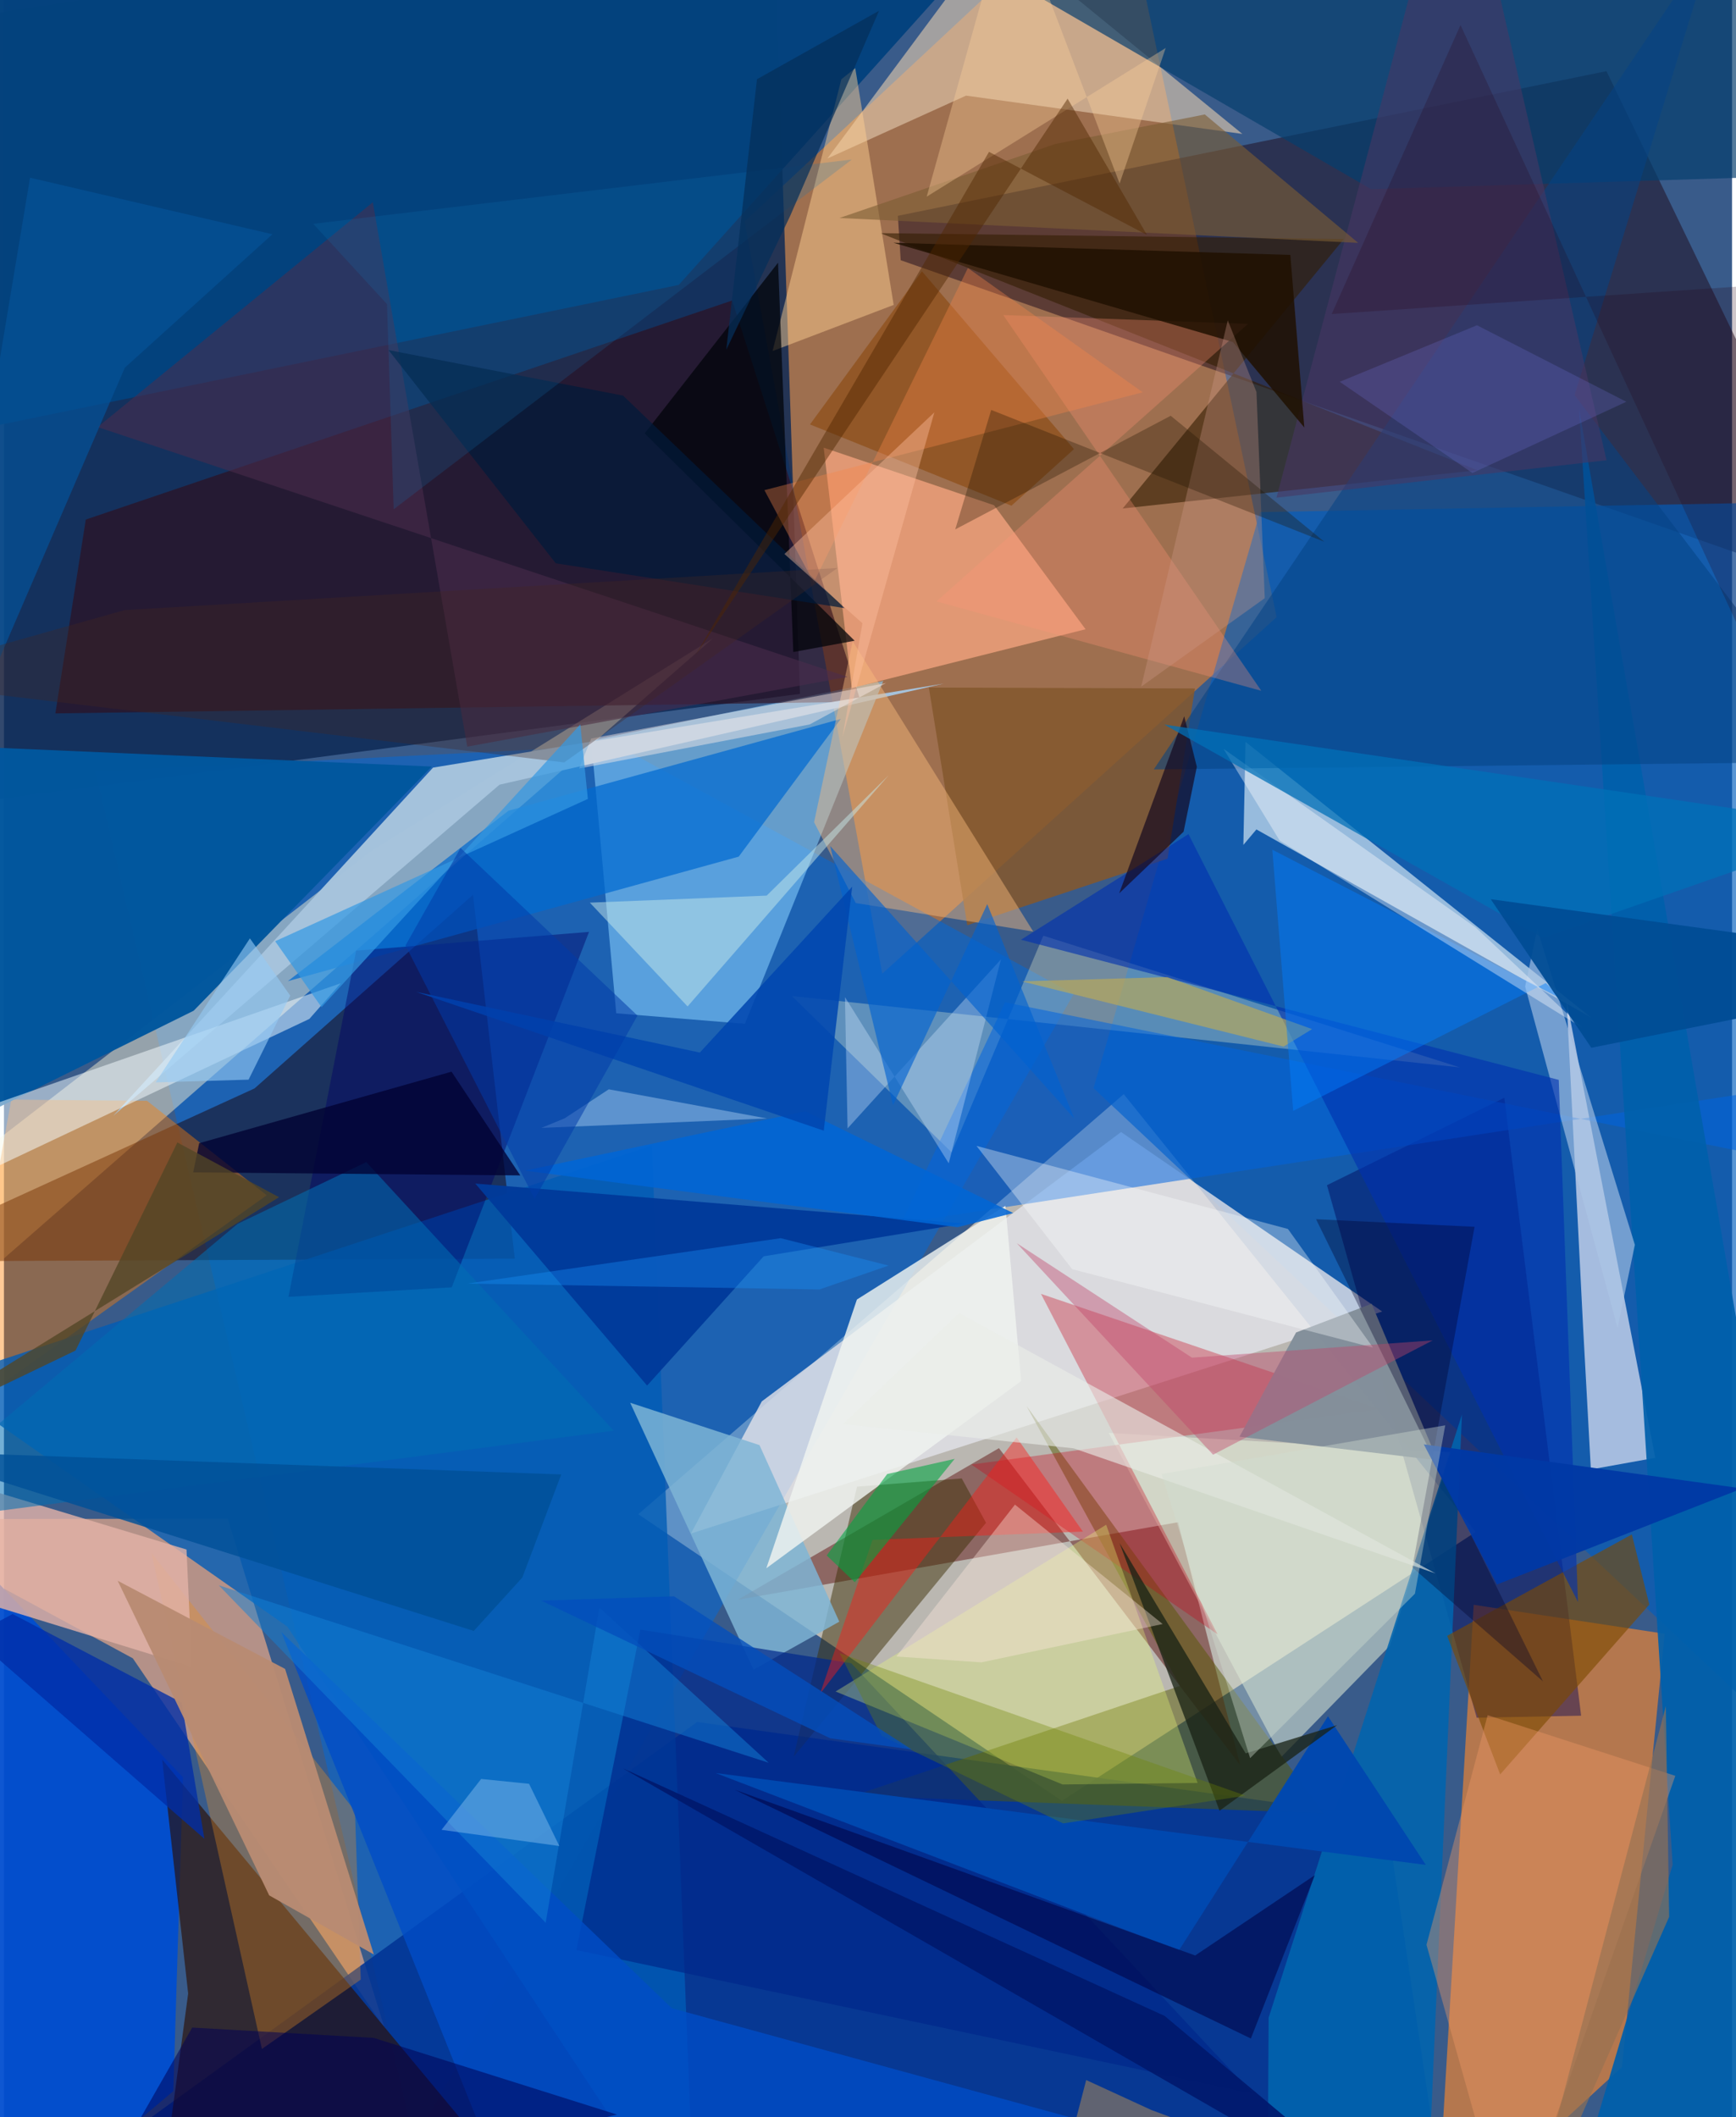 <svg xmlns="http://www.w3.org/2000/svg" width="228" height="278" viewBox="0 0 836 1024"><path fill="#395b8a" d="M0 0h836v1024H0z"/><path fill="#d9cdba" fill-opacity=".804" d="M541.712 529.19l-234.85 203.186 204.953 138.619 200.191-130.037z"/><path fill="#e07c2a" fill-opacity=".608" d="M358.289 107.165l66.598 363.787 190.807-172.471L539.545-62z"/><path fill="#0f2955" fill-opacity=".851" d="M385.078 335.603L-62 394.381l11.019-380.644 423.04-65.75z"/><path fill="#fb872c" fill-opacity=".631" d="M711.02 776.185l92.375 14-20.625 209.57-89.9 82.496z"/><path fill="#0069db" fill-opacity=".494" d="M517.513 480.79L296.7 360.51 44.314 373.247l154.067 662.124z"/><path fill="#200c1e" fill-opacity=".518" d="M432.445 104.391l1.376 21.474L898 288.324 775.243 34.414z"/><path fill="#f4ae87" fill-opacity=".655" d="M184.09 980.818L62.356 802.081-62 734.788l170.261-.273z"/><path fill="#fff4d2" fill-opacity=".463" d="M-62 662.865L343.065 308.69 177.882 411.485-62 596.745z"/><path fill="#005dbd" fill-opacity=".655" d="M849.404 829.23L527.101 526.294l80.586-278.595L898 242.294z"/><path fill="#e2e2e8" fill-opacity=".804" d="M540.418 547.52l-173.81 130.286-34.27 63.91 334.43-107.369z"/><path fill="#190007" fill-opacity=".494" d="M247.134 608.785L-62 610.155l183.224-83.725 105.69-93.65z"/><path fill="#003494" fill-opacity=".878" d="M699.576 1086L668.85 879.244l-333.495-46.381L-14.299 1086z"/><path fill="#d5dcf0" fill-opacity=".749" d="M767.698 710.707l31.163-5.609-42.896-221.044 7.923 156.825z"/><path fill="#540000" fill-opacity=".439" d="M354.941 773.771l126.403-73.342 116.742 153.375-30.113-117.544z"/><path fill="#89d2ff" fill-opacity=".553" d="M296.2 490.094l62.27 5.09 66.904-165.824-141.276 28.835z"/><path fill="#f1fcff" fill-opacity=".592" d="M605.906 401.174l-6.315 7.483 1.053-49.838 167.039 133.214z"/><path fill="#004ecf" fill-opacity=".945" d="M-62 703.26L-6.57 1086l88.504-74.591 4.684-151.785z"/><path fill="#2b0d00" fill-opacity=".639" d="M89.109 964.196l-12.566-113.16L271.83 1086H72.786z"/><path fill="#300d19" fill-opacity=".608" d="M39.588 251.285l312.709-105.944 62.224 194.093L24.87 345.05z"/><path fill="#ff7d01" fill-opacity=".408" d="M127.118 578.1l-57.9-45.666-65.673-.585-27.95 154.31z"/><path fill="#005" fill-opacity=".427" d="M712.484 830.804l50.503-.98-37.146-298.89-85.81 42.312z"/><path fill="#04427e" fill-opacity=".988" d="M505.926-62L326.435 137.806l-339.365 69.92-6.382-245.681z"/><path fill="#005cb6" fill-opacity=".796" d="M313.455 554.036L-32.323 667.964l169.41 118.77L334.471 1086z"/><path fill="#e7f2d9" fill-opacity=".533" d="M617.984 849.772l52.444-53.725 29.615-93.688-165.59-9.32z"/><path fill="#fdffd4" fill-opacity=".294" d="M381.095 481.71l77.38 75.656 44.328-104.804 201.572 63.709z"/><path fill="#e1c9ae" fill-opacity=".627" d="M398.343 76.665l67.097-30.413 133.666 18.532-119.423-97.539z"/><path fill="#e59a76" fill-opacity=".941" d="M523.249 304.345l-44.246-59.971-82.442-27.854 13.617 116.253z"/><path fill="#555700" fill-opacity=".482" d="M568.922 815.406l-157.9 53.122L638.392 877l-143.7-196.965z"/><path fill="#c80319" fill-opacity=".333" d="M467.994 708.34l119.14 82.158-85.45-164.691 164.45 55.789z"/><path fill="#a6c3dc" fill-opacity=".988" d="M454.622 330.634l-247.05 40.638L52.898 539.655 239.75 379.518z"/><path fill="#83582d" fill-opacity=".867" d="M562.918 415.319l13.27-82.33-128.75-.439 18.582 114.944z"/><path fill="#02579d" fill-opacity=".984" d="M-62 564.99l11.671-205.328 257.28 11.09L91.774 488.847z"/><path fill="#321c00" fill-opacity=".588" d="M423.978 112.759l224.18 2.863-106.943 130.305 171.53-18.49z"/><path fill="#0064df" fill-opacity=".533" d="M484.309 484.768l-50.193 106.768L898 520.4l-48.655 38.28z"/><path fill="#0164ae" fill-opacity=".878" d="M611.176 1086h76.533l17.632-401.841-93.53 291.735z"/><path fill="#3a2d04" fill-opacity=".478" d="M475.093 736.512l-11.742-21.444-50.654 3.972-30.696 130.661z"/><path fill="#053d6e" fill-opacity=".686" d="M661.364 91.496L898 84.195 856.312-51.9 416.4-50.337z"/><path fill="#0160ab" fill-opacity=".929" d="M761.98 197.625l45.28 704.286L752.51 1086 898 984.932z"/><path fill="#006ad1" fill-opacity=".718" d="M404.834 347.725l-49.377 66.597-218.107 60.225 106.77-82.455z"/><path fill="#84909b" fill-opacity=".996" d="M693.492 706.307l-95.765-11.425 27.362-50.41 36.537-13.892z"/><path fill="#7fb6d6" fill-opacity=".831" d="M404.11 784.352l-41.497 23.205-59.673-129.098 62.564 20.493z"/><path fill="#f0f3f0" fill-opacity=".82" d="M492.097 667.985l-7.607-84.775-71.855 45.315-43.824 129.988z"/><path fill="#ea8e1e" fill-opacity=".333" d="M172.609 957.459l-47.816 33.55-53.511-240.021 98.517 124.896z"/><path fill="#044284" fill-opacity=".545" d="M556.23 372.136L827.5-29.872l-67.683 220.985 134.76 177.298z"/><path fill="#fbbc7d" fill-opacity=".443" d="M410.599 310.155l87.345 140.415-85.872-13.807-20.16-39.09z"/><path fill="#f6fcff" fill-opacity=".51" d="M162.914 475.573L-10.88 536.117-62 591.909l209.746-99.094z"/><path fill="#00288b" fill-opacity=".706" d="M409.903 804.434l-102.016-16.252-30.933 154.987 327.082 69.386z"/><path fill="#7b4a01" fill-opacity=".616" d="M698.185 791.18l25.639 67.038 72.16-82.149-8.458-33.912z"/><path fill="#adc5e5" fill-opacity=".627" d="M788.992 602.063L741.776 449.45l-5.88 27.686 44.719 165.057z"/><path fill="#004cc7" fill-opacity=".8" d="M238.006 1047.993l-103.83-258.617 188.887 181.918L741.955 1086z"/><path fill="#4b2d4d" fill-opacity=".549" d="M178.448 97.828L45.336 206.546l362.751 120.836-183.963 33.749z"/><path fill="#eeff7a" fill-opacity=".318" d="M402.314 818.125l130.908-80.667 44.219 124.885-65.331.733z"/><path fill="#fed193" fill-opacity=".471" d="M371.838 169.788l58.584-22.307-18.583-114.522-6.728 5.368z"/><path fill="#e2b2a7" fill-opacity=".808" d="M-62 704.107l150.315 45.335 2.596 56.775L-62 759.2z"/><path fill="#000267" fill-opacity=".431" d="M283.036 450.725l-66.42 171.912-78.97 4.608 32.727-167.456z"/><path fill="#f09865" fill-opacity=".388" d="M688.178 940.627L729.115 1086l79.434-227.091-90.782-29.348z"/><path fill="#000409" fill-opacity=".733" d="M411.525 309.898L309.969 209.632l64.52-82.572 7.37 188.311z"/><path fill="#0032b0" fill-opacity=".616" d="M761.464 774.834L573.03 403.432l-81.038 51.09 260.168 67.776z"/><path fill="#0048af" fill-opacity=".988" d="M687.847 901.99l-343.608-44.442 224.209 85.76 72.074-113.223z"/><path fill="#fe1a15" fill-opacity=".42" d="M420.188 744.774L394.76 819.32l95.133-124.11 32.071 45.57z"/><path fill="#894406" fill-opacity=".545" d="M444.101 131.218l-54.172 74.068 97.467 39.31 30.247-27.36z"/><path fill="#473664" fill-opacity=".576" d="M775.278 222.606L615.606 240.71 695.85-62l16.686 11.788z"/><path fill="#00074c" fill-opacity=".627" d="M603.228 985.955l30.939-78.998-57.89 38.84-222.765-80.169z"/><path fill="#003b9b" fill-opacity=".961" d="M367.536 607.633l-56.398 62.526-83.119-97.707 236.47 19.32z"/><path fill="#ff9576" fill-opacity=".306" d="M601.848 156.645l-118.417-4.259 124.836 181.73-157.149-43.227z"/><path fill="#192316" fill-opacity=".761" d="M539.708 746.34l48.36 129.447 56.845-41.376-44.201 13.63z"/><path fill="#c8e9e8" fill-opacity=".49" d="M283.433 436.577l85.55-3.397 59.085-58.284-97.356 111.882z"/><path fill="#c1ad52" fill-opacity=".604" d="M632.836 497.741l-70.048-25.157-70.36 2.07 126.644 31.538z"/><path fill="#d5eaff" fill-opacity=".349" d="M482.336 463.994l-74.22 81.774-1.266-63.514 50.205 80.399z"/><path fill="#017dff" fill-opacity=".463" d="M613.606 410.98l10.089 126.328 122.217-61.861 8.364 8.06z"/><path fill="#01002a" fill-opacity=".353" d="M681.333 758.099l30.111-164.74-76.692-3.664 109.78 223.535z"/><path fill="#201000" fill-opacity=".839" d="M430.328 117.425l164.212 48.003 34.539 41.351-6.762-83.484z"/><path fill="#7b5c34" fill-opacity=".608" d="M508.65 69.63l-104.44 35.805 250.912 12.034-74.176-62.115z"/><path fill="#006eb2" fill-opacity=".549" d="M113.056 591.905L-62 738.494l356.991-46.505-119.684-129.92z"/><path fill="#000031" fill-opacity=".761" d="M249.78 568.51l-33.253-50.182-122.08 34.596-2.909 14.113z"/><path fill="#1381d7" fill-opacity=".49" d="M288.054 777.567l-25.985 152.4-158.147-163.208 266.032 85.827z"/><path fill="#15081f" fill-opacity=".694" d="M570.674 402.263l-31.156 29.807 31.456-85.65 6.11 24.46z"/><path fill="#eaede8" fill-opacity=".612" d="M692.494 760.993l-174.97-60.474-111.564-11.752 56.137-53.707z"/><path fill="#00a542" fill-opacity=".576" d="M398.01 752.296l29.286-39.363 32.62-7.325-48.29 59.68z"/><path fill="#002ea8" fill-opacity=".776" d="M85.94 823.442L4.19 780.649l-19.781 10.53 112.555 98.17z"/><path fill="#fcfeff" fill-opacity=".38" d="M763.41 497.024l-146.265-90.496-27.165-44.358 121.95 86.38z"/><path fill="#6c8500" fill-opacity=".333" d="M600.717 868.5l-196.498-68.97 20.286 39.946 87.861 42.44z"/><path fill="#0162d1" fill-opacity=".627" d="M430.1 534.544l-30.418-125.391 118.138 131.9-42.134-103.768z"/><path fill="#f88548" fill-opacity=".361" d="M391.751 281.76l74.571-152.122 84.554 60.102-182.983 47.334z"/><path fill="#055195" fill-opacity=".749" d="M12.62 85.943L-41.22 409.03l99.7-231.198 71.394-64.528z"/><path fill="#005" fill-opacity=".525" d="M91.082 980.668L30.866 1086l265.717-63.254-117.69-37.096z"/><path fill="#0139a5" fill-opacity=".957" d="M686.882 698.582l35.407 67.782L898 697.534l-52.064 23.069z"/><path fill="#bfdefe" fill-opacity=".392" d="M369.207 540.967l-109.225 4.562 11.254-4.64 21.349-14.03z"/><path fill="#ffebe1" fill-opacity=".376" d="M489.09 727.73l-57.373 73.464 41.156 2.831 87.669-18.546z"/><path fill="#0070b8" fill-opacity=".741" d="M744.464 453.627L898 400.044l-309.994-45.648-26.684-3.958z"/><path fill="#0066d5" fill-opacity=".867" d="M252.049 566.198L461.29 593.57l26.949-6.865-100.578-49.2z"/><path fill="#fcffff" fill-opacity=".337" d="M516.784 613.848l145.55 37.968-41.178-57.398-150.676-40.19z"/><path fill="#0046b0" fill-opacity=".871" d="M396.594 546.863l13.759-117.998-73.705 80.23-137.134-29.328z"/><path fill="#004d95" fill-opacity=".941" d="M892.433 481.812l-25.732-26.66-147.452-20.246 48.657 71.872z"/><path fill="#005098" fill-opacity=".824" d="M-47.819 701.815l275.094 87.019 23.495-25.837 18.834-49.866z"/><path fill="#b98b73" fill-opacity=".961" d="M55.021 764.562l80.98 42.633 42.944 138.131-50.624-28.592z"/><path fill="#cf9b8a" fill-opacity=".318" d="M550.174 332.097l59.768-42.771-4.017-99.717-13.885-34.688z"/><path fill="#fccf9d" fill-opacity=".361" d="M539.723 88.743L486.947-49.99 446.39 95.124l115.635-71.921z"/><path fill="#001a3b" fill-opacity=".706" d="M299.506 191.349l-113.458-22.027 80.903 103.132 139.73 21.673z"/><path fill="#fdeee8" fill-opacity=".451" d="M278.222 371.713l111.543-21.315 36.915-20.015-142.607 26.83z"/><path fill="#7978e9" fill-opacity=".216" d="M710.394 228.776l-64.18-44.108 66.397-27.35 72.25 37.002z"/><path fill="#d1dfd0" fill-opacity=".388" d="M560.014 712.92l42.843 137.43 79.726-79.518 14.664-81.449z"/><path fill="#46251f" fill-opacity=".325" d="M-62 329.034l333.028 39.722 132.23-94.047-344.932 20.377z"/><path fill="#00196c" fill-opacity=".914" d="M693.902 1086h6.524L299.42 855.288l262.098 119.758z"/><path fill="#3498e3" fill-opacity=".702" d="M282.474 386.414l-3.642-36.036-125.206 136.766-22.427-31.9z"/><path fill="#c0456a" fill-opacity=".412" d="M489.956 601.281l84.756 55.376 116.431-8.35-106.208 55.27z"/><path fill="#91c6f1" fill-opacity=".427" d="M268.689 892.862l-57.004-7.838 19.16-24.607 23.194 2.35z"/><path fill="#221500" fill-opacity=".318" d="M477.605 198.276l-17.398 57.77 104.232-54.954 74.33 60.955z"/><path fill="#534526" fill-opacity=".78" d="M133.076 579.049l-49.184-26.483-49.247 100.636L-62 699.68z"/><path fill="#947153" fill-opacity=".635" d="M735.463 1086h-.313l68.817-260.787 1.609 101.897z"/><path fill="#003baa" fill-opacity=".533" d="M194.255 457.279l62.468 122.6 49.762-88.671-85.608-81.069z"/><path fill="#ffc2a0" fill-opacity=".4" d="M405.643 356.568l44.461-157.127-72.54 68.512 37.748 33.488z"/><path fill="#1173b4" fill-opacity=".2" d="M410.187 77.147L188.538 246.329l-3.228-99.22-35.68-38.845z"/><path fill="#034fbc" fill-opacity=".78" d="M399.688 840.727l-139.853-66.584 64.3-2.061 115.057 74.1z"/><path fill="#c4944c" fill-opacity=".471" d="M523.553 1006.046L502.771 1086h228.981l-176.644-65.456z"/><path fill="#1792fd" fill-opacity=".357" d="M427.94 612.125l-52.173-13.263-151.588 21.952 170.345 2.847z"/><path fill="#052e59" fill-opacity=".718" d="M364.297 38.311l-14.855 130.86 30.894-64.706 43.008-99.25z"/><path fill="#502701" fill-opacity=".455" d="M552.962 113.635L476.54 73.45 334.28 317.407 514.566 47.724z"/><path fill="#250016" fill-opacity=".224" d="M898 134.62v296.31L704.64 12.114l-62.328 139.772z"/><path fill="#94caf4" fill-opacity=".62" d="M118.34 522.188l20.154-40.627-19.508-27.702-45.623 69.66z"/></svg>
